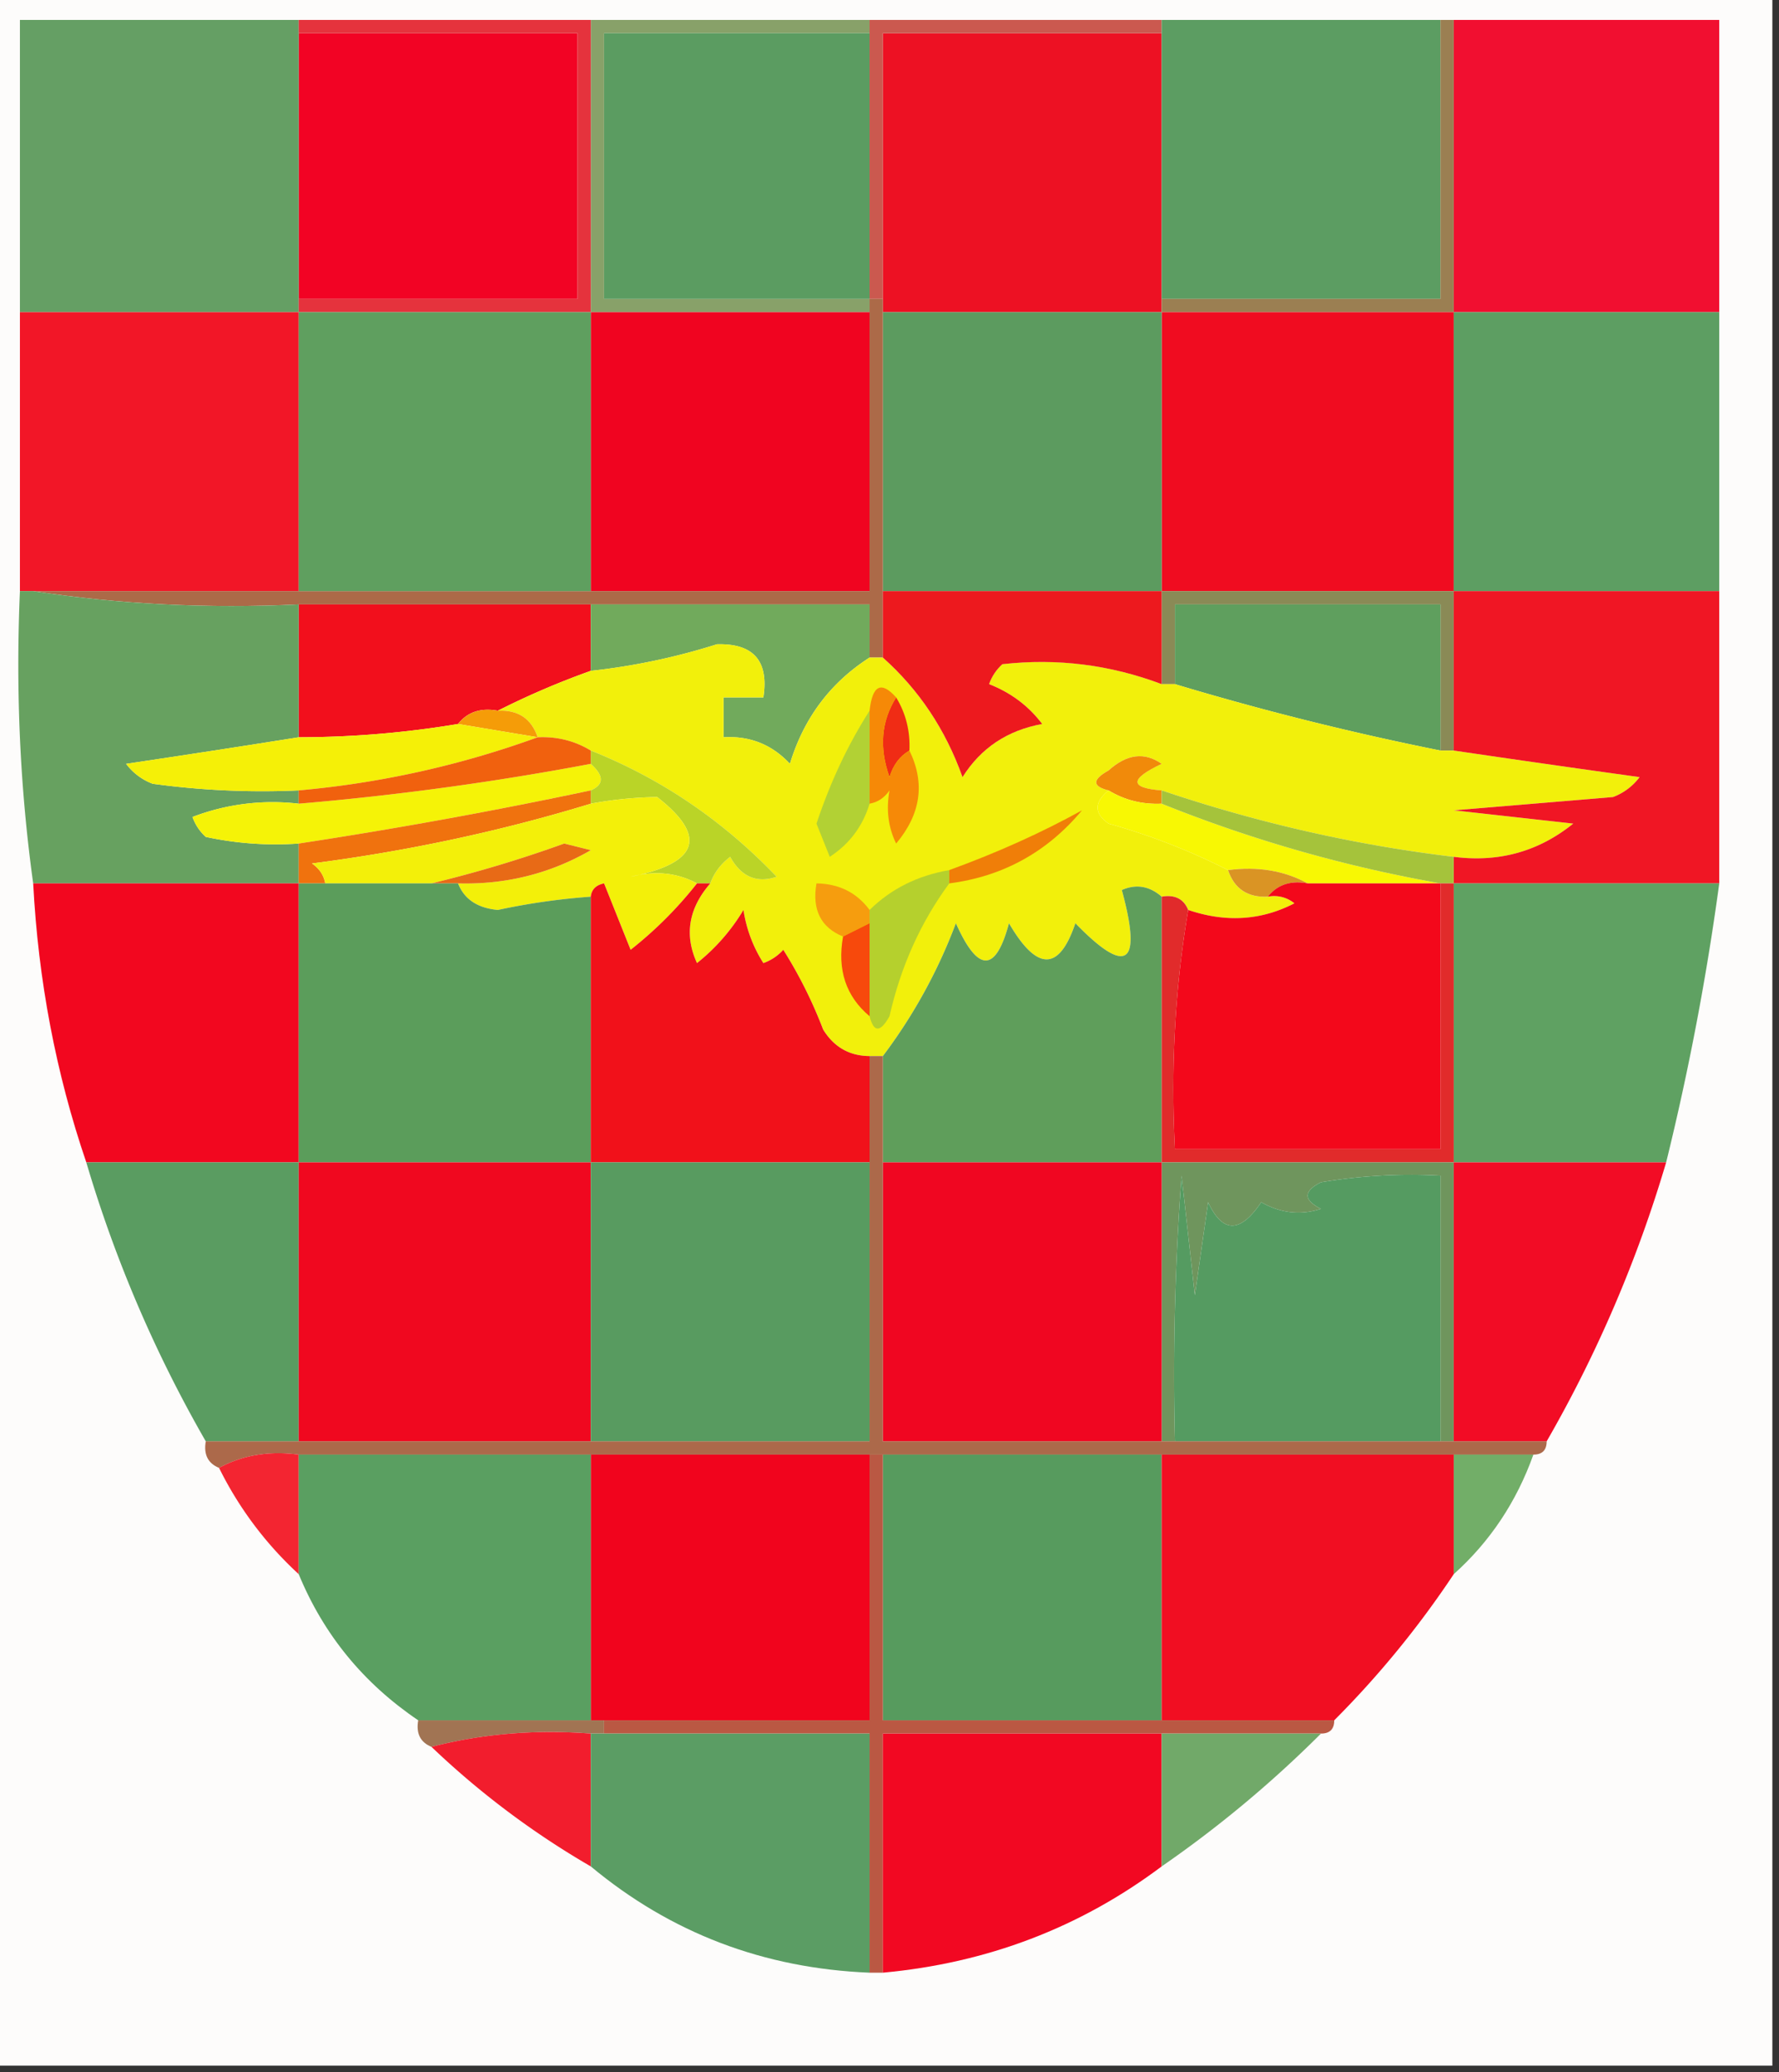 <svg xmlns="http://www.w3.org/2000/svg" width="134" height="156" style="shape-rendering:geometricPrecision;text-rendering:geometricPrecision;image-rendering:optimizeQuality;fill-rule:evenodd;clip-rule:evenodd"><rect width="100%" height="100%" fill="#333333" stroke="none"/><path style="opacity:1" fill="#fdfcfb" d="M-.5-.5h134v156H-.5V-.5z"/><path style="opacity:1" fill="#ed1123" d="M87.5 2.5v21h-21v-21h21z"/><path style="opacity:1" fill="#f10f30" d="M109.5 1.5h20v22h-20v-22z"/><path style="opacity:1" fill="#f20324" d="M22.5 2.5h21v20h-21v-20z"/><path style="opacity:1" fill="#88a169" d="M44.5 1.5h21v1h-20v20h20v1h-21v-22z"/><path style="opacity:1" fill="#5b9c61" d="M65.5 2.5v20h-20v-20h20z"/><path style="opacity:1" fill="#659f64" d="M22.5 1.5v22h-21v-22h21z"/><path style="opacity:1" fill="#cb594f" d="M65.5 1.5h22v1h-21v20h-1v-21z"/><path style="opacity:1" fill="#5c9d62" d="M87.5 1.5h21v21h-21v-21z"/><path style="opacity:1" fill="#e5333d" d="M22.5 2.5v-1h22v22h-22v-1h21v-20h-21z"/><path style="opacity:1" fill="#9b7f52" d="M108.5 1.5h1v22h-22v-1h21v-21z"/><path style="opacity:1" fill="#f00c20" d="M87.5 23.5h22v21h-22v-21z"/><path style="opacity:1" fill="#5c9b5f" d="M66.5 23.5h21v21h-21v-21z"/><path style="opacity:1" fill="#f00420" d="M44.5 23.5h21v21h-21v-21z"/><path style="opacity:1" fill="#f21627" d="M1.5 23.5h21v21h-21v-21z"/><path style="opacity:1" fill="#5d9e62" d="M109.5 23.5h20v21h-20v-21z"/><path style="opacity:1" fill="#ac6a48" d="M65.5 22.5h1v27h-1v-4h-43c-6.854.324-13.521-.01-20-1h63v-22z"/><path style="opacity:1" fill="#5f9f5f" d="M22.5 23.5h22v21h-22v-21z"/><path style="opacity:1" fill="#8a8a56" d="M87.5 44.5h22v12h-1v-11h-20v6h-1v-7z"/><path style="opacity:1" fill="#f20f1c" d="M22.5 45.5h22v5a60.243 60.243 0 0 0-7 3c-1.291-.237-2.291.096-3 1a73.246 73.246 0 0 1-12 1v-10z"/><path style="opacity:1" fill="#67a160" d="M1.5 44.5h1c6.479.99 13.146 1.324 20 1v10c-4.184.666-8.518 1.333-13 2a4.452 4.452 0 0 0 2 1.5 60.94 60.94 0 0 0 11 .5v1a16.869 16.869 0 0 0-8 1c.21.586.543 1.086 1 1.5 2.31.497 4.643.663 7 .5v3h-20c-.992-7.148-1.325-14.48-1-22z"/><path style="opacity:1" fill="#5f9f5e" d="M108.5 56.5a219.136 219.136 0 0 1-20-5v-6h20v11z"/><path style="opacity:1" fill="#71aa5c" d="M44.5 45.5h21v4c-2.955 1.892-4.955 4.558-6 8-1.35-1.45-3.017-2.117-5-2v-3h3c.423-2.743-.744-4.077-3.5-4a49.07 49.07 0 0 1-9.5 2v-5z"/><path style="opacity:1" fill="#f2f00b" d="M65.5 49.5h1c2.724 2.427 4.724 5.427 6 9 1.38-2.191 3.38-3.524 6-4-1.017-1.352-2.35-2.352-4-3a3.646 3.646 0 0 1 1-1.5c4.11-.465 8.11.035 12 1.5h1a219.136 219.136 0 0 0 20 5h1c4.517.666 9.183 1.333 14 2a4.451 4.451 0 0 1-2 1.5l-12 1 9 1c-2.607 2.105-5.607 2.938-9 2.5-7.405-.884-14.739-2.55-22-5-2.425-.184-2.425-.85 0-2-1.29-.908-2.623-.741-4 .5-1.238.69-1.238 1.19 0 1.5-1.098.897-1.098 1.73 0 2.5a48.703 48.703 0 0 1 9 3.5c.473 1.406 1.473 2.073 3 2a2.428 2.428 0 0 1 2 .5c-2.505 1.295-5.172 1.461-8 .5-.342-.838-1.008-1.172-2-1-.923-.803-1.923-.97-3-.5 1.547 5.66.38 6.493-3.5 2.5-1.221 3.627-2.888 3.627-5 0-1 3.737-2.332 3.737-4 0a39.791 39.791 0 0 1-5.5 10h-1c-1.517-.01-2.684-.677-3.5-2a34.071 34.071 0 0 0-3-6c-.414.457-.914.79-1.5 1a10.253 10.253 0 0 1-1.5-4 14.832 14.832 0 0 1-3.5 4c-.97-2.117-.636-4.117 1-6 .283-.79.783-1.456 1.5-2 .837 1.507 2.004 2.007 3.5 1.5-4.04-4.227-8.707-7.393-14-9.5-1.208-.734-2.541-1.067-4-1-.473-1.406-1.473-2.073-3-2a60.243 60.243 0 0 1 7-3 49.07 49.07 0 0 0 9.5-2c2.756-.077 3.923 1.257 3.5 4h-3v3c1.983-.117 3.65.55 5 2 1.045-3.442 3.045-6.108 6-8z"/><path style="opacity:1" fill="#ed191e" d="M66.5 44.5h21v7c-3.89-1.465-7.89-1.965-12-1.5-.457.414-.79.914-1 1.5 1.65.648 2.983 1.648 4 3-2.62.476-4.62 1.809-6 4-1.276-3.573-3.276-6.573-6-9v-5z"/><path style="opacity:1" fill="#f59c08" d="M34.5 54.5c.709-.904 1.709-1.237 3-1 1.527-.073 2.527.594 3 2l-6-1z"/><path style="opacity:1" fill="#f02c15" d="M67.5 52.5c.734 1.208 1.067 2.541 1 4-.722.417-1.222 1.084-1.5 2-.79-2.212-.623-4.212.5-6z"/><path style="opacity:1" fill="#f01624" d="M109.5 44.5h20v22h-20v-2c3.393.438 6.393-.395 9-2.5l-9-1 12-1a4.451 4.451 0 0 0 2-1.5c-4.817-.667-9.483-1.334-14-2v-12z"/><path style="opacity:1" fill="#f5f007" d="m34.5 54.5 6 1a71.268 71.268 0 0 1-18 4 60.94 60.94 0 0 1-11-.5 4.452 4.452 0 0 1-2-1.5c4.482-.667 8.816-1.334 13-2a73.246 73.246 0 0 0 12-1z"/><path style="opacity:1" fill="#f5f307" d="M44.5 57.5c1.006.896 1.006 1.562 0 2a386.8 386.8 0 0 1-22 4 24.939 24.939 0 0 1-7-.5 3.646 3.646 0 0 1-1-1.5 16.869 16.869 0 0 1 8-1 218.077 218.077 0 0 0 22-3z"/><path style="opacity:1" fill="#f18a0a" d="M87.5 59.5v1c-1.459.067-2.792-.266-4-1-1.238-.31-1.238-.81 0-1.5 1.377-1.241 2.71-1.408 4-.5-2.425 1.15-2.425 1.816 0 2z"/><path style="opacity:1" fill="#bad427" d="M44.5 56.5c5.293 2.107 9.96 5.273 14 9.5-1.496.507-2.663.007-3.5-1.5-.717.544-1.217 1.21-1.5 2h-1c-1.513-.81-3.18-.976-5-.5 5.135-1.034 5.801-3.034 2-6a29.816 29.816 0 0 0-5 .5v-1c1.006-.438 1.006-1.104 0-2v-1z"/><path style="opacity:1" fill="#f68907" d="M67.5 52.5c-1.123 1.788-1.29 3.788-.5 6 .278-.916.778-1.583 1.5-2 1.197 2.455.864 4.788-1 7-.596-1.216-.763-2.55-.5-4-.383.556-.883.89-1.5 1v-7c.21-1.924.877-2.257 2-1z"/><path style="opacity:1" fill="#f1610e" d="M40.5 55.5c1.459-.067 2.792.266 4 1v1a218.077 218.077 0 0 1-22 3v-1a71.268 71.268 0 0 0 18-4z"/><path style="opacity:1" fill="#b2d134" d="M65.5 53.5v7c-.516 1.7-1.516 3.033-3 4l-1-2.5c1.043-3.132 2.377-5.965 4-8.5z"/><path style="opacity:1" fill="#f8f803" d="M83.5 59.5c1.208.734 2.541 1.067 4 1a105.375 105.375 0 0 0 21 6h-10c-1.765-.961-3.765-1.295-6-1a48.703 48.703 0 0 0-9-3.5c-1.098-.77-1.098-1.603 0-2.5z"/><path style="opacity:1" fill="#f0720e" d="M44.5 59.5v1c-6.751 2.063-13.751 3.563-21 4.5.556.383.89.883 1 1.5h-2v-3a386.8 386.8 0 0 0 22-4z"/><path style="opacity:1" fill="#f07e08" d="M71.5 66.5v-1c3.604-1.31 6.937-2.81 10-4.5-2.628 3.147-5.962 4.98-10 5.5z"/><path style="opacity:1" fill="#a5c33b" d="M87.5 59.5c7.261 2.45 14.595 4.116 22 5v2h-1a105.375 105.375 0 0 1-21-6v-1z"/><path style="opacity:1" fill="#f3f009" d="M52.5 66.5a29.925 29.925 0 0 1-5 5l-2-5c-.607.124-.94.457-1 1-2.348.17-4.682.503-7 1-1.53-.14-2.53-.806-3-2 3.61.098 6.943-.736 10-2.5l-2-.5a95.008 95.008 0 0 1-10 3h-8c-.11-.617-.444-1.117-1-1.5 7.249-.937 14.249-2.437 21-4.5a29.816 29.816 0 0 1 5-.5c3.801 2.966 3.135 4.966-2 6 1.82-.476 3.487-.31 5 .5z"/><path style="opacity:1" fill="#e86a16" d="M34.5 66.5h-2a95.008 95.008 0 0 0 10-3l2 .5c-3.057 1.764-6.39 2.598-10 2.5z"/><path style="opacity:1" fill="#da9424" d="M92.5 65.5c2.235-.295 4.235.039 6 1-1.291-.237-2.291.096-3 1-1.527.073-2.527-.594-3-2z"/><path style="opacity:1" fill="#f2071f" d="M2.5 66.5h20v21h-16c-2.286-6.696-3.619-13.696-4-21z"/><path style="opacity:1" fill="#f69d0e" d="M65.5 68.5v1l-2 1c-1.676-.683-2.343-2.017-2-4 1.7.027 3.033.694 4 2z"/><path style="opacity:1" fill="#f3081b" d="M95.5 67.5c.709-.904 1.709-1.237 3-1h10v20h-20c-.323-6.19.01-12.19 1-18 2.828.961 5.495.795 8-.5a2.428 2.428 0 0 0-2-.5z"/><path style="opacity:1" fill="#5b9d5b" d="M22.5 66.5h12c.47 1.194 1.47 1.86 3 2a50.787 50.787 0 0 1 7-1v20h-22v-21z"/><path style="opacity:1" fill="#b5d02d" d="M71.5 65.5v1c-2.153 2.927-3.653 6.26-4.5 10-.69 1.238-1.19 1.238-1.5 0v-8c1.613-1.588 3.613-2.588 6-3z"/><path style="opacity:1" fill="#5fa162" d="M109.5 66.5h20a200.37 200.37 0 0 1-4 21h-16v-21z"/><path style="opacity:1" fill="#5f9e5b" d="M87.5 67.5v20h-21v-8a39.791 39.791 0 0 0 5.5-10c1.668 3.737 3 3.737 4 0 2.112 3.627 3.779 3.627 5 0 3.88 3.993 5.047 3.16 3.5-2.5 1.077-.47 2.077-.303 3 .5z"/><path style="opacity:1" fill="#f7490c" d="M65.5 69.5v7c-1.78-1.49-2.447-3.49-2-6l2-1z"/><path style="opacity:1" fill="#f1111a" d="M52.5 66.5h1c-1.636 1.883-1.97 3.883-1 6a14.832 14.832 0 0 0 3.5-4 10.253 10.253 0 0 0 1.5 4 3.646 3.646 0 0 0 1.5-1 34.071 34.071 0 0 1 3 6c.816 1.323 1.983 1.99 3.5 2v8h-21v-20c.06-.543.393-.876 1-1l2 5a29.925 29.925 0 0 0 5-5z"/><path style="opacity:1" fill="#e12b2b" d="M108.5 66.5h1v21h-22v-20c.992-.172 1.658.162 2 1-.99 5.81-1.323 11.81-1 18h20v-20z"/><path style="opacity:1" fill="#6f955d" d="M87.5 87.5h22v21h-1v-20a40.939 40.939 0 0 0-9 .5c-1.333.667-1.333 1.333 0 2-1.535.496-3.035.33-4.5-.5-1.58 2.347-2.914 2.347-4 0l-1 7-1-9c-.5 6.658-.666 13.325-.5 20h-1v-21z"/><path style="opacity:1" fill="#f20c25" d="M109.5 87.5h16a97.396 97.396 0 0 1-9 21h-7v-21z"/><path style="opacity:1" fill="#5a9c61" d="M6.5 87.5h16v21h-7a97.425 97.425 0 0 1-9-21z"/><path style="opacity:1" fill="#f0081f" d="M22.5 87.5h22v21h-22v-21z"/><path style="opacity:1" fill="#589b60" d="M44.5 87.5h21v21h-21v-21z"/><path style="opacity:1" fill="#f00621" d="M66.5 87.5h21v21h-21v-21z"/><path style="opacity:1" fill="#559b61" d="M108.5 108.5h-20c-.166-6.675 0-13.342.5-20l1 9 1-7c1.086 2.347 2.42 2.347 4 0 1.465.83 2.965.996 4.5.5-1.333-.667-1.333-1.333 0-2a40.939 40.939 0 0 1 9-.5v20z"/><path style="opacity:1" fill="#ac694a" d="M65.5 79.5h1v29h50c0 .667-.333 1-1 1h-93c-2.235-.295-4.235.039-6 1-.838-.342-1.172-1.008-1-2h50v-29z"/><path style="opacity:1" fill="#f1041d" d="M44.5 109.5h21v20h-21v-20z"/><path style="opacity:1" fill="#579b5e" d="M66.5 109.5h21v20h-21v-20z"/><path style="opacity:1" fill="#72ae68" d="M109.5 109.5h6c-1.269 3.554-3.269 6.554-6 9v-9z"/><path style="opacity:1" fill="#f32531" d="M22.5 109.5v9a27.211 27.211 0 0 1-6-8c1.765-.961 3.765-1.295 6-1z"/><path style="opacity:1" fill="#5a9f61" d="M22.5 109.5h22v20h-13c-4.128-2.79-7.128-6.457-9-11v-9z"/><path style="opacity:1" fill="#f10e22" d="M87.5 109.5h22v9a71.94 71.94 0 0 1-9 11h-13v-20z"/><path style="opacity:1" fill="#a17453" d="M31.5 129.5h14v1h-1c-4.202-.317-8.202.017-12 1-.838-.342-1.172-1.008-1-2z"/><path style="opacity:1" fill="#ba5843" d="M65.5 109.5h1v20h34c0 .667-.333 1-1 1h-33v18h-1v-18h-20v-1h20v-20z"/><path style="opacity:1" fill="#f21d2d" d="M32.5 131.5c3.798-.983 7.798-1.317 12-1v10a63.396 63.396 0 0 1-12-9z"/><path style="opacity:1" fill="#f20822" d="M87.5 130.5v10c-6.15 4.61-13.15 7.276-21 8v-18h21z"/><path style="opacity:1" fill="#5b9d64" d="M44.5 130.5h21v18c-7.977-.322-14.977-2.989-21-8v-10z"/><path style="opacity:1" fill="#71a969" d="M87.5 130.5h12a86.79 86.79 0 0 1-12 10v-10z"/></svg>